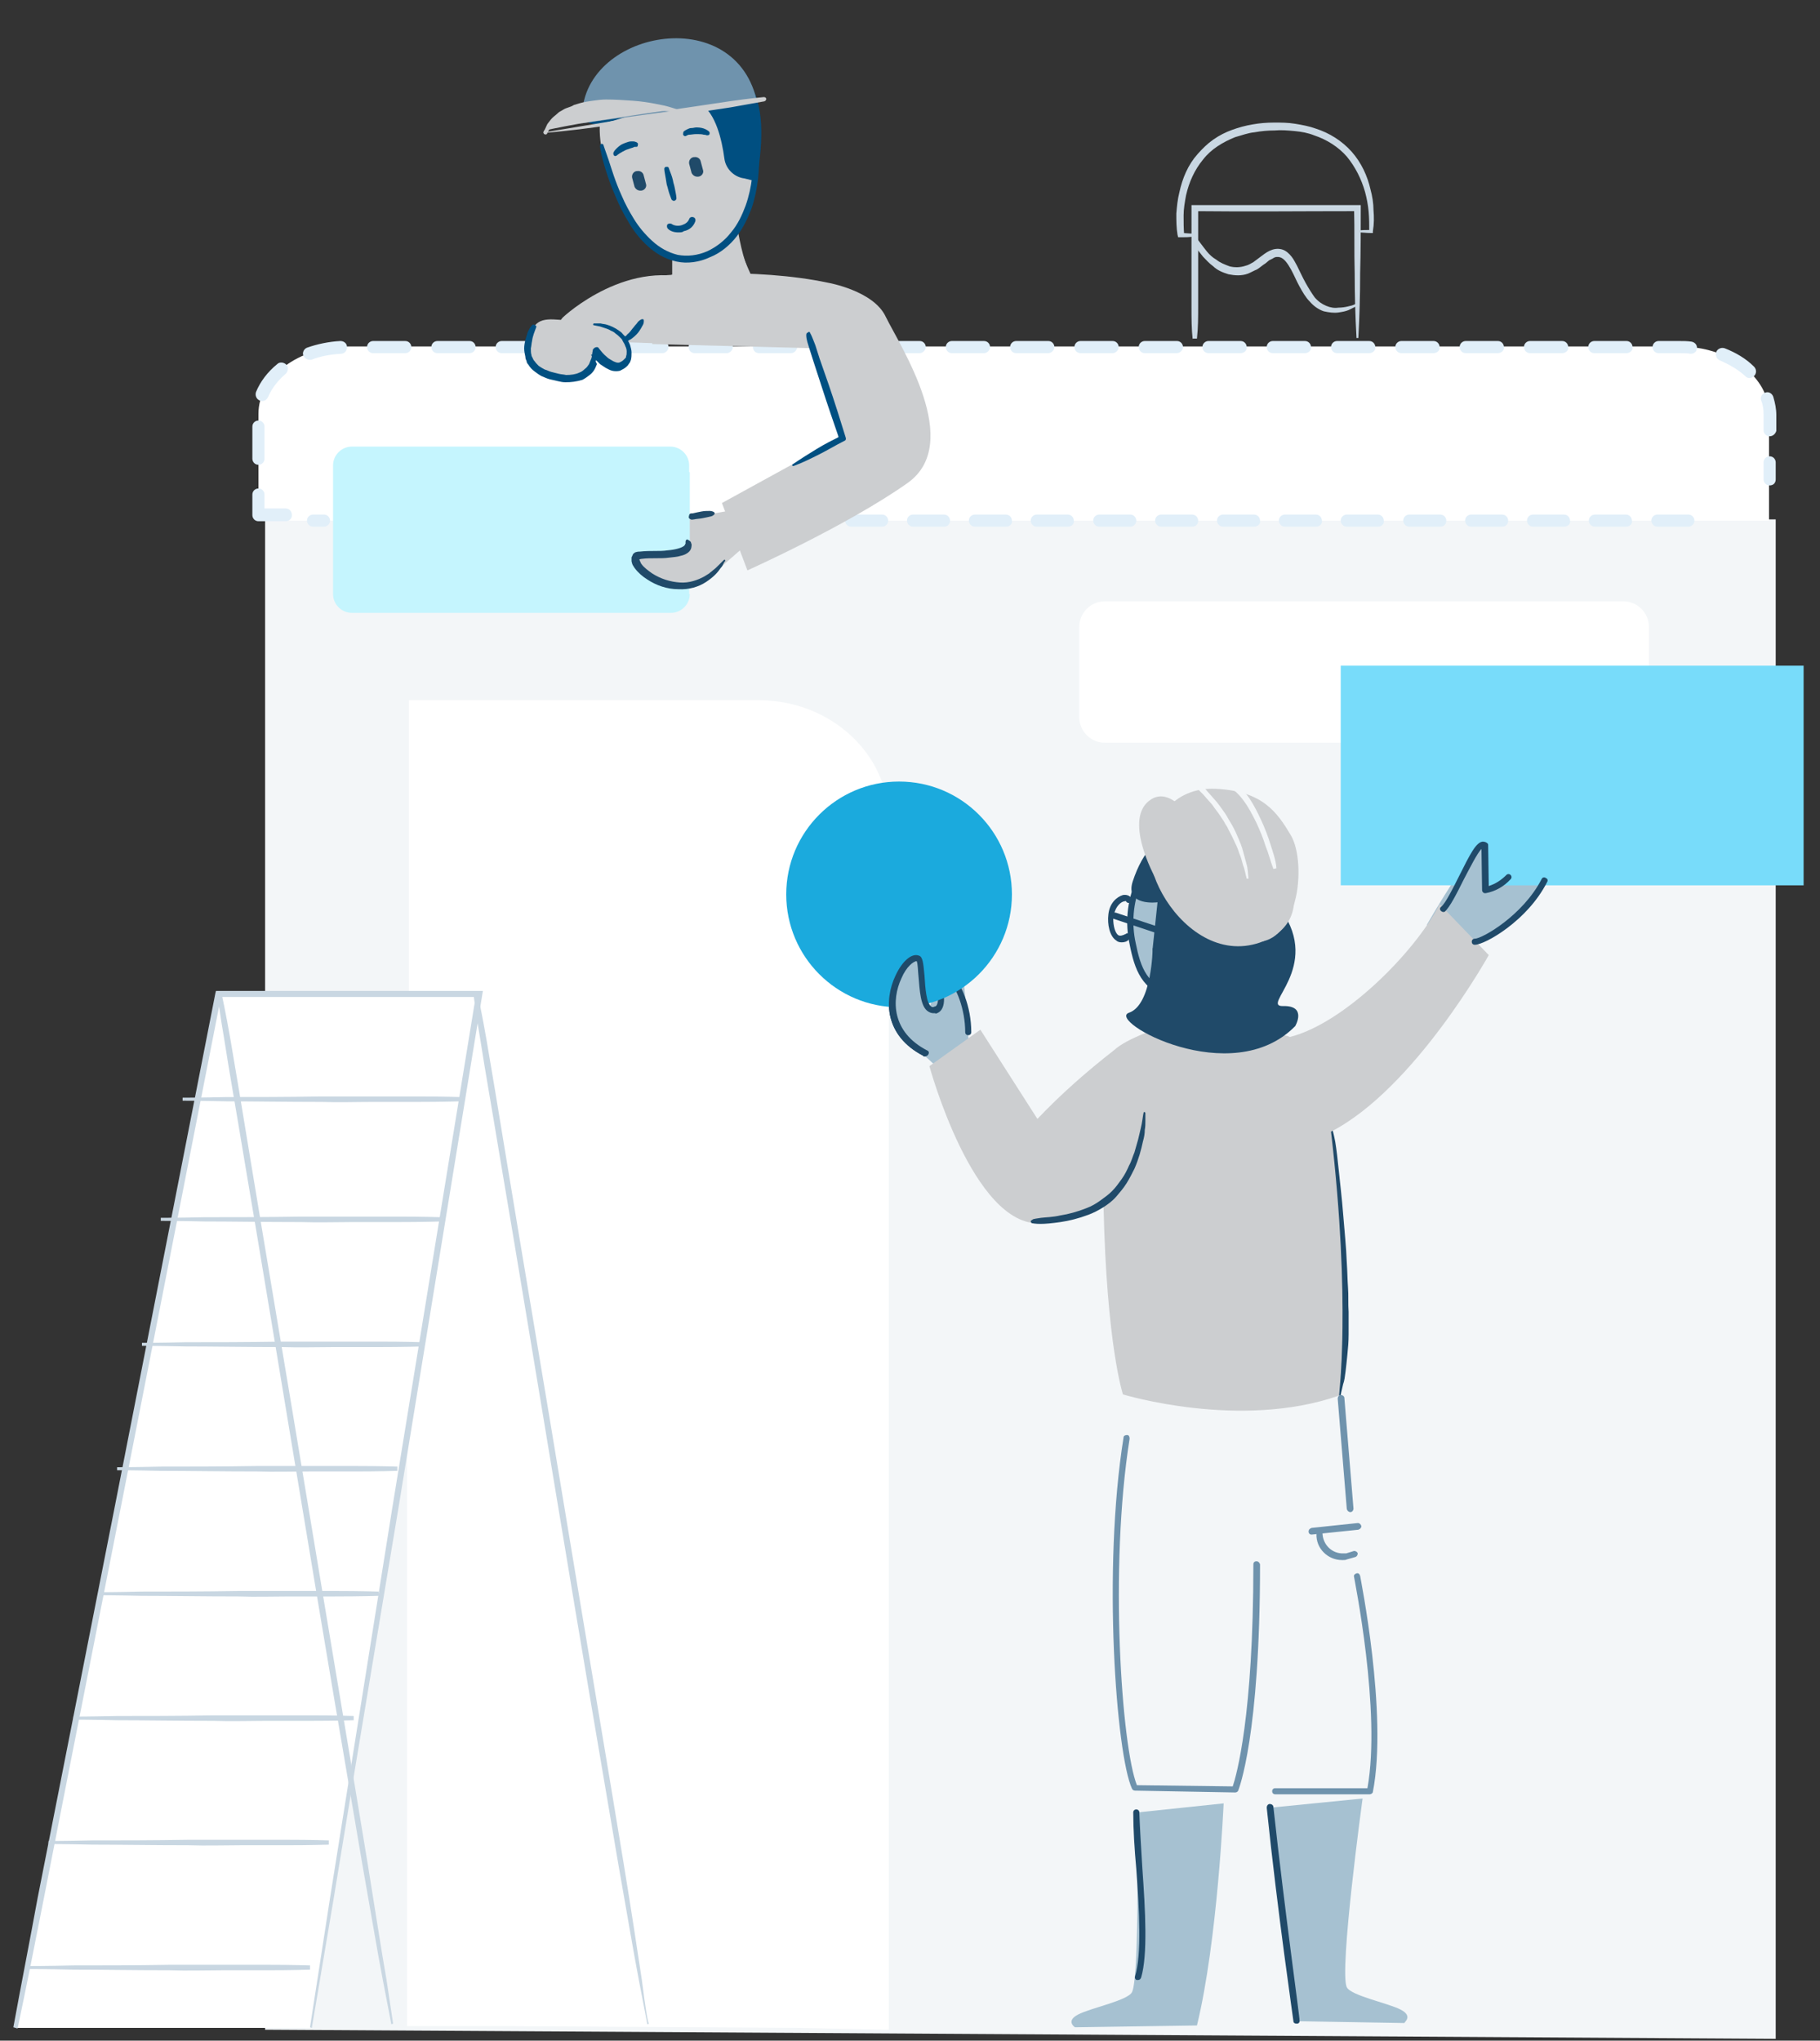 <svg id="Layer_1" xmlns="http://www.w3.org/2000/svg" viewBox="0 0 300 336.3"><rect x="0" y="0" width="300" height="336.3" fill="#333333" stroke="none"/><style>.st0{fill:#f3f6f8}.st1{fill:#fff}.st2{fill:#e1eff9}.st3{fill:#CCCED0}.st4{fill:#c5f5fe}.st5{fill:#CCCED0}.st6{fill:#204A69}.st7{fill:#c9d7e2}.st8{fill:none}.st9{fill:#a6c1d1}.st12{fill:#204A69}.st13{fill:#004f81}.st14{fill:#6F93AD}</style><path class="st0" d="M43.7 334.5V85.6h249V336l-249-1.5z"/><path class="st1" d="M42.6 85.8V68.2c0-6.1 6.6-11.1 14.8-11.1h219.4c8.2 0 14.8 5 14.8 11.1v17.6h-249z"/><path class="st2" d="M291.7 80c-.6 0-1-.5-1-1v-2.8c0-.6.5-1 1-1 .6 0 1 .5 1 1V79c0 .6-.4 1-1 1zM42.6 76.6c-.6 0-1-.5-1-1v-5.3c0-.6.5-1 1-1 .6 0 1 .5 1 1v5.3c0 .5-.4 1-1 1zm249.1-4.7c-.6 0-1-.5-1-1v-2.6c0-.8-.1-1.6-.4-2.3-.2-.5.1-1.1.7-1.3.5-.2 1.1.1 1.3.7.3 1 .5 2 .5 3V71c-.1.4-.5.9-1.1.9zM43.2 66.1c-.1 0-.3 0-.4-.1-.5-.2-.8-.8-.6-1.4.7-1.7 1.9-3.3 3.5-4.6.4-.4 1.1-.3 1.5.1.4.4.3 1.1-.1 1.5-1.3 1.1-2.3 2.4-2.9 3.8-.2.4-.5.7-1 .7zm245.2-3.8c-.3 0-.5-.1-.7-.3-1.2-1.1-2.6-1.9-4.2-2.6-.5-.2-.8-.8-.6-1.4.2-.5.8-.8 1.4-.6 1.8.7 3.5 1.7 4.8 3 .4.4.5 1 .1 1.5-.3.3-.6.4-.8.4zM51 59.3c-.4 0-.8-.3-1-.7-.2-.5.1-1.1.6-1.3 1.7-.6 3.6-1 5.5-1.1.6 0 1.1.4 1.1 1s-.4 1.1-1 1.1c-1.7.1-3.4.4-4.9 1H51zm227.7-1c-.7-.1-1.3-.1-1.9-.1h-3.4c-.6 0-1-.5-1-1 0-.6.5-1 1-1h3.4c.7 0 1.3 0 2 .1.6.1 1 .6.9 1.1 0 .5-.4.9-1 .9zm-10.6-.1h-5.3c-.6 0-1-.5-1-1 0-.6.5-1 1-1h5.3c.6 0 1 .5 1 1 .1.5-.4 1-1 1zm-10.6 0h-5.3c-.6 0-1-.5-1-1 0-.6.5-1 1-1h5.3c.6 0 1 .5 1 1 .1.5-.4 1-1 1zm-10.6 0h-5.3c-.6 0-1-.5-1-1 0-.6.5-1 1-1h5.3c.6 0 1 .5 1 1 .1.5-.4 1-1 1zm-10.6 0H231c-.6 0-1-.5-1-1 0-.6.5-1 1-1h5.3c.6 0 1 .5 1 1 .1.5-.4 1-1 1zm-10.6 0h-5.3c-.6 0-1-.5-1-1 0-.6.5-1 1-1h5.3c.6 0 1 .5 1 1 .1.5-.4 1-1 1zm-10.6 0h-5.3c-.6 0-1-.5-1-1 0-.6.5-1 1-1h5.3c.6 0 1 .5 1 1 .1.5-.4 1-1 1zm-10.6 0h-5.3c-.6 0-1-.5-1-1 0-.6.5-1 1-1h5.3c.6 0 1 .5 1 1 .1.5-.4 1-1 1zm-10.5 0h-5.3c-.6 0-1-.5-1-1 0-.6.5-1 1-1h5.3c.6 0 1 .5 1 1s-.5 1-1 1zm-10.6 0h-5.3c-.6 0-1-.5-1-1 0-.6.5-1 1-1h5.3c.6 0 1 .5 1 1s-.5 1-1 1zm-10.6 0h-5.3c-.6 0-1-.5-1-1 0-.6.5-1 1-1h5.3c.6 0 1 .5 1 1s-.5 1-1 1zm-10.6 0h-5.3c-.6 0-1-.5-1-1 0-.6.5-1 1-1h5.3c.6 0 1 .5 1 1s-.5 1-1 1zm-10.6 0h-5.3c-.6 0-1-.5-1-1 0-.6.5-1 1-1h5.3c.6 0 1 .5 1 1s-.5 1-1 1zm-10.6 0h-5.3c-.6 0-1-.5-1-1 0-.6.5-1 1-1h5.3c.6 0 1 .5 1 1s-.5 1-1 1zm-10.6 0h-5.3c-.6 0-1-.5-1-1 0-.6.5-1 1-1h5.3c.6 0 1 .5 1 1s-.5 1-1 1zm-10.6 0h-5.3c-.6 0-1-.5-1-1 0-.6.5-1 1-1h5.3c.6 0 1 .5 1 1s-.5 1-1 1zm-10.6 0h-5.3c-.6 0-1-.5-1-1 0-.6.5-1 1-1h5.3c.6 0 1 .5 1 1s-.5 1-1 1zm-10.6 0h-5.3c-.6 0-1-.5-1-1 0-.6.5-1 1-1h5.3c.6 0 1 .5 1 1s-.5 1-1 1zm-10.6 0h-5.3c-.6 0-1-.5-1-1 0-.6.5-1 1-1H88c.6 0 1 .5 1 1s-.5 1-1 1zm-10.6 0h-5.3c-.6 0-1-.5-1-1 0-.6.5-1 1-1h5.3c.6 0 1 .5 1 1s-.4 1-1 1zm-10.6 0h-5.3c-.6 0-1-.5-1-1 0-.6.5-1 1-1h5.3c.6 0 1 .5 1 1s-.4 1-1 1zM278.3 86.8h-5.1c-.6 0-1-.5-1-1 0-.6.5-1 1-1h5.1c.6 0 1 .5 1 1 0 .6-.5 1-1 1zm-10.3 0h-5.1c-.6 0-1-.5-1-1 0-.6.5-1 1-1h5.1c.6 0 1 .5 1 1 .1.6-.4 1-1 1zm-10.2 0h-5.1c-.6 0-1-.5-1-1 0-.6.5-1 1-1h5.1c.6 0 1 .5 1 1 .1.6-.4 1-1 1zm-10.2 0h-5.1c-.6 0-1-.5-1-1 0-.6.5-1 1-1h5.1c.6 0 1 .5 1 1 0 .6-.4 1-1 1zm-10.2 0h-5.1c-.6 0-1-.5-1-1 0-.6.5-1 1-1h5.1c.6 0 1 .5 1 1 0 .6-.4 1-1 1zm-10.2 0H222c-.6 0-1-.5-1-1 0-.6.5-1 1-1h5.1c.6 0 1 .5 1 1 .1.6-.4 1-.9 1zm-10.3 0h-5.1c-.6 0-1-.5-1-1 0-.6.5-1 1-1h5.1c.6 0 1 .5 1 1 .1.6-.4 1-1 1zm-10.2 0h-5.1c-.6 0-1-.5-1-1 0-.6.5-1 1-1h5.1c.6 0 1 .5 1 1 .1.6-.4 1-1 1zm-10.2 0h-5.1c-.6 0-1-.5-1-1 0-.6.5-1 1-1h5.1c.6 0 1 .5 1 1 0 .6-.4 1-1 1zm-10.2 0h-5.1c-.6 0-1-.5-1-1 0-.6.5-1 1-1h5.1c.6 0 1 .5 1 1 0 .6-.5 1-1 1zm-10.3 0h-5.1c-.6 0-1-.5-1-1 0-.6.5-1 1-1h5.1c.6 0 1 .5 1 1 .1.6-.4 1-1 1zm-10.2 0h-5.1c-.6 0-1-.5-1-1 0-.6.5-1 1-1h5.1c.6 0 1 .5 1 1 .1.6-.4 1-1 1zm-10.2 0h-5.1c-.6 0-1-.5-1-1 0-.6.5-1 1-1h5.1c.6 0 1 .5 1 1 0 .6-.4 1-1 1zm-10.2 0h-5.1c-.6 0-1-.5-1-1 0-.6.5-1 1-1h5.1c.6 0 1 .5 1 1 0 .6-.5 1-1 1zm-10.3 0H130c-.6 0-1-.5-1-1 0-.6.5-1 1-1h5.1c.6 0 1 .5 1 1 .1.6-.4 1-1 1zm-10.2 0h-5.1c-.6 0-1-.5-1-1 0-.6.5-1 1-1h5.1c.6 0 1 .5 1 1 .1.6-.4 1-1 1zm-10.2 0h-5.1c-.6 0-1-.5-1-1 0-.6.5-1 1-1h5.1c.6 0 1 .5 1 1 0 .6-.4 1-1 1zm-10.2 0h-5.1c-.6 0-1-.5-1-1 0-.6.5-1 1-1h5.1c.6 0 1 .5 1 1 0 .6-.4 1-1 1zm-10.2 0h-5.1c-.6 0-1-.5-1-1 0-.6.5-1 1-1h5.1c.6 0 1 .5 1 1 0 .6-.5 1-1 1zm-10.3 0h-5.1c-.6 0-1-.5-1-1 0-.6.5-1 1-1H84c.6 0 1 .5 1 1 .1.6-.4 1-1 1zm-10.2 0h-5.1c-.6 0-1-.5-1-1 0-.6.5-1 1-1h5.1c.6 0 1 .5 1 1 .1.6-.4 1-1 1zm-10.2 0h-5.1c-.6 0-1-.5-1-1 0-.6.5-1 1-1h5.1c.6 0 1 .5 1 1 0 .6-.4 1-1 1zm-10.2 0h-1.8c-.6 0-1-.5-1-1 0-.6.5-1 1-1h1.8c.6 0 1 .5 1 1 0 .6-.5 1-1 1z"/><path class="st1" d="M271.8 118.2c0 2.3-1.9 4.2-4.2 4.2h-85.5c-2.3 0-4.2-1.9-4.2-4.2v-14.9c0-2.3 1.9-4.2 4.2-4.2h85.5c2.3 0 4.2 1.9 4.2 4.2v14.9z"/><path class="st3" d="M92.9 52.2s10.9-10.2 22.5-5.7l2 10.4-26-.9c-.1 0 .5-3 1.5-3.8z"/><path class="st4" d="M113.7 97.9c0 1.7-1.4 3.1-3.1 3.1H58c-1.7 0-3.1-1.4-3.1-3.1V76.7c0-1.7 1.4-3.1 3.1-3.1h52.5c1.7 0 3.1 1.4 3.1 3.1v21.2z"/><path class="st5" d="M123 89.8l-4.8 4.2-5.9-4.8-4.4-.5.2-.8.5-1.2 5.2-1.4 9.6-1.7.9 6.1-1.3.1z"/><path class="st5" d="M113 90.1c.6 3-7.6 1-8.1 1.9-1.2 2.1 8.7 9.2 14.5.6M121 33.5s1.1 11.7 4.2 13.9l-14.4 2.4v-8.3l10.2-8z"/><path class="st1" d="M125.1 115.4H67.4v69.3h-.3v149.2h15.3l49.1.3 15 .3V135.3c.1-11-9.6-19.9-21.4-19.9z"/><path class="st6" d="M219.7 186.4s.2.7.4 1.8c.2 1.2.4 2.9.6 4.9.2 2 .5 4.4.7 7 .2 2.6.5 5.3.6 8 .1 1.4.1 2.7.2 4.1.1 1.3 0 2.7.1 4v3.7c0 1.2-.1 2.3-.2 3.3s-.2 2-.3 2.8c-.1.8-.2 1.6-.4 2.1-.3 1.2-.4 1.8-.4 1.8 0 .1-.1.1-.2.1s-.1-.1-.1-.2c0 0 0-.7.1-1.9.1-.6.1-1.3.2-2.1 0-.8.1-1.8.1-2.8 0-1 .1-2.1.1-3.3V216c0-1.3 0-2.6-.1-3.9-.1-1.3-.1-2.7-.2-4.1-.2-2.7-.3-5.4-.5-8-.2-2.5-.4-4.9-.7-7-.2-2-.4-3.7-.5-4.9-.1-1.2-.1-1.9-.1-1.9 0-.2.2-.3.4-.3.1.3.2.4.2.5z"/><path class="st2" d="M47.1 85.9h-4.5c-.6 0-1-.5-1-1v-3.4c0-.6.5-1 1-1 .6 0 1 .5 1 1v2.3h3.5c.6 0 1 .5 1 1 .1.6-.4 1.1-1 1.1z"/><path class="st1" d="M2.6 334.2L36 163.7h43L51.2 334.2"/><path class="st7" d="M2.2 334.1c1.3-7.1 2.7-14.2 4-21.3l4.2-21.3 8.4-42.6 16.7-85.2.1-.4h44l-.1.6L65.6 249l-7.1 42.6-3.5 21.3-3.6 21.3-.3-.1 3.3-21.3 3.4-21.3 6.8-42.6 13.9-85.2.5.6H36l.5-.4L19.8 249l-8.4 42.6L7.2 313c-1.4 7.1-2.8 14.2-4.3 21.3l-.7-.2z"/><path class="st7" d="M30.1 180.9s2.9 0 7.2-.1c4.3 0 10 0 15.7-.1h15.7c4.3 0 7.2.1 7.2.1v.7s-2.9.1-7.2.1h-7.3c-2.7 0-5.5.1-8.4 0-5.7 0-11.4-.1-15.7-.1-4.3-.1-7.2-.1-7.2-.1v-.5zM26.5 200.7s2.9 0 7.2-.1c4.3 0 10.1 0 15.9-.1h15.9c4.3 0 7.2.1 7.2.1v.7s-2.9.1-7.2.1h-7.4c-2.7 0-5.6.1-8.5 0-5.8 0-11.5-.1-15.9-.1-4.3-.1-7.2-.1-7.2-.1v-.5zM23.4 221.3s2.9 0 7.2-.1c4.3 0 10.1 0 15.9-.1h15.9c4.3 0 7.2.1 7.2.1v.7s-2.9.1-7.2.1H55c-2.7 0-5.6.1-8.5 0-5.8 0-11.5-.1-15.9-.1-4.3-.1-7.2-.1-7.2-.1v-.5zM19.3 241.8s2.9 0 7.2-.1c4.3 0 10.1 0 15.9-.1h15.9c4.3 0 7.2.1 7.2.1v.7s-2.9.1-7.2.1h-7.4c-2.7 0-5.6.1-8.5 0-5.8 0-11.5-.1-15.9-.1-4.3-.1-7.2-.1-7.2-.1v-.5zM16.2 262.4s2.9 0 7.2-.1c4.3 0 10.1 0 15.9-.1h15.9c4.3 0 7.2.1 7.2.1v.7s-2.9.1-7.2.1h-7.4c-2.7 0-5.6.1-8.5 0-5.8 0-11.5-.1-15.9-.1-4.3-.1-7.2-.1-7.2-.1v-.5zM12.1 282.9s2.9 0 7.2-.1c4.3 0 10.1 0 15.9-.1h15.9c4.3 0 7.2.1 7.2.1v.7s-2.9.1-7.2.1h-7.4c-2.7 0-5.6.1-8.5 0-5.8 0-11.5-.1-15.9-.1-4.3-.1-7.2-.1-7.2-.1v-.5zM8 303.4s2.9 0 7.2-.1c4.3 0 10.1 0 15.9-.1H47c4.3 0 7.2.1 7.2.1v.7s-2.9.1-7.2.1h-7.4c-2.7 0-5.6.1-8.5 0-5.8 0-11.5-.1-15.9-.1-4.3-.1-7.2-.1-7.2-.1v-.5zM4.9 324s2.9 0 7.2-.1c4.3 0 10.1 0 15.9-.1h15.9c4.3 0 7.2.1 7.2.1v.7s-2.9.1-7.2.1h-7.4c-2.7 0-5.6.1-8.5 0-5.8 0-11.5-.1-15.9-.1-4.3-.1-7.2-.1-7.2-.1v-.5z"/><path class="st9" d="M235.2 152.4s7.7-13.5 9.6-13.1l.1 7.3c2.5-.8 4.5-2.7 5.5-5.1 2.4-4.4 9.1 1.3 0 9.8-9.4 5-12.4 7.7-12.4 7.7m-33.9 1.8v11.1l-10.5-.6V164s-8.8-2.5-7.3-13l1.2-6M155.8 177.1l-5.1-4.7 4.3-11 3.8-.7.9 11.2-3.9 5.2z"/><path class="st6" d="M152.4 174.1c-.1 0-.2 0-.2-.1-6.4-3.3-6.5-9.2-4.6-13.2 1.1-2.4 2.7-3.8 3.9-3.3.6.2.7 1.2.9 3.4.1 1.8.3 4.5 1.1 5 .1.1.3.1.6 0 .6-.2.6-1.4.4-2.8-.1-1.3-.3-2.8.9-3 .5-.1 1 .1 1.5.6 1.5 1.3 3.2 5.1 3.2 9.4 0 .3-.2.5-.5.5s-.5-.2-.5-.5c0-3.8-1.5-7.5-2.8-8.6-.3-.2-.5-.3-.7-.3-.2 0-.1 1.3-.1 1.9.2 1.5.3 3.4-1.1 3.9-.7.2-1.2 0-1.5-.2-1.3-.8-1.4-3.5-1.6-5.8-.1-.9-.1-2.1-.3-2.5-.5-.1-1.7.9-2.5 2.8-1.7 3.6-1.6 8.9 4.2 11.9.3.1.4.4.2.7-.1.1-.3.2-.5.2zm-1.3-15.6z"/><circle cx="148.2" cy="147.4" r="18.6" fill="#1baadd"/><path d="M221 109.7h76.3v36.2H221v-36.2z" fill="#78dcfa"/><path class="st6" d="M194.1 169.1c-.3 0-.5-.2-.5-.5l-.5-4.2c-4.9-1-6.1-4.7-6.9-8.8-1.5-6.8 1.3-14.9 8.3-16.6 5.4-1.3 10.2.7 11.7 4.8 1.5 4.2 2.9 8.1 2.9 9.5 0 .3-.2.5-.5.5s-.5-.2-.5-.5c0-1.4-1.8-6.2-2.9-9.2-1.3-3.6-5.6-5.3-10.5-4.1-6.4 1.5-8.9 9-7.5 15.4.8 4 1.9 7.3 6.5 8 .2 0 .4.2.4.5l.5 4.6c.1.3-.2.6-.5.6z"/><path class="st9" d="M154.3 166.5c-3.2 1-2-8.1-3-8.4-2.4-1-8.8 10.4 1.1 15.5"/><path class="st6" d="M152.4 174.1c-.1 0-.2 0-.2-.1-6.4-3.3-6.5-9.2-4.6-13.2 1.1-2.4 2.7-3.8 3.9-3.3.6.2.7 1.2.9 3.4.1 1.8.3 4.5 1.1 5 .1.1.3.1.6 0s.6.1.7.3c.1.3-.1.6-.3.7-.7.2-1.2 0-1.5-.2-1.3-.8-1.4-3.5-1.6-5.8-.1-.9-.1-2.1-.3-2.5-.5 0-1.7.9-2.5 2.8-1.7 3.6-1.6 8.9 4.2 11.9.3.1.4.4.2.7-.2.2-.4.3-.6.3zm-1.3-15.5z"/><path class="st3" d="M181.9 198.6c.5 23.1 3.2 31.2 3.2 31.2s19.3 5.9 35.6.2c0 0 2-15.2-1.3-43.5 13.8-7.1 26-29.1 26-29.1l-8.1-8.4c-4 7.9-15.8 19.7-24.7 21.9-.2-.1-.4-.2-.6-.2-2.9-1-19.2-2.2-23.1-.5-2.5 1-4.2 1.9-5.3 2.9-4.5 3.5-8.7 7.2-12.6 11.3l-9.4-14.7-8.4 6s7.2 26.5 18.3 25.9c3.6-.4 7.1-1.4 10.4-3"/><path class="st9" d="M237.9 149.8c2-1.7 5.5-12.1 6.9-10.5l.1 7.3c1.5-.3 2.8-1 3.8-2.1"/><path class="st6" d="M237.9 150.3c-.1 0-.3-.1-.4-.2-.2-.2-.2-.5.1-.7.7-.6 1.9-3 2.9-5 1.8-3.6 2.8-5.6 3.9-5.7.3 0 .6.1.8.3.1.1.1.2.1.3l.1 6.7c1.1-.3 2.1-1 2.9-1.8.2-.2.5-.2.7 0 .2.2.2.5 0 .7-1.1 1.2-2.5 2-4.1 2.3-.2 0-.3 0-.4-.1-.1-.1-.2-.2-.2-.4l-.1-6.8c-.7.7-2 3.3-2.9 5-1.2 2.4-2.3 4.6-3.2 5.4.1-.1 0 0-.2 0zM243.1 155.7c-.3 0-.5-.2-.5-.5s.2-.5.5-.5c1.2 0 7.9-3.8 11-9.8.1-.3.5-.4.7-.2.3.1.4.4.2.7-3.2 6.3-10.2 10.3-11.9 10.3z"/><path class="st12" d="M186.7 145.3c-1.3 4.1 4.1 3.4 4.1 3.4l-.8 7.6c0 1.8 1 3.4 2.6 4.3 2.3 1.3 5.7 3.4 10.1 2.4 8.8-2 8.6-22 2.2-24.4-7.3-2.7-14.7-4-18.2 6.7z"/><path class="st6" d="M184.9 155.3c-.4 0-.7-.1-.9-.3-1.1-.7-1.5-2.7-1.3-4.3.2-1.9 1.4-2.9 2.4-3.2.6-.1 1.1.1 1.4.5.1.2.1.6-.2.7-.2.2-.6.1-.7-.2 0 0-.2 0-.5.1-.5.2-1.1.8-1.4 1.8h.2l8.1 2.7c.3.1.4.4.3.7-.1.3-.4.4-.7.3l-8.1-2.7c0 1.2.3 2.3.8 2.7.3.2.7.1 1.3-.2.2-.2.6-.1.7.2.2.2.1.6-.2.7-.3.4-.8.5-1.2.5z"/><path class="st3" d="M190.4 144.6s-5.5-9.9-.6-12.9c4.1-2.5 8.3 6.1 8.3 6.1l-7.7 6.8z"/><path class="st7" d="M105.8 326.3c-.7-4.6-1.7-11.3-3-19.2-2.6-15.9-6.2-37.1-9.7-58.3-3.5-21.2-7.1-42.4-9.7-58.2-1.3-7.9-2.4-14.6-3.2-19.2-.8-4.6-1.4-7.3-1.4-7.3l-.7.1s.3 2.7 1.1 7.3c.7 4.6 1.9 11.3 3.2 19.2 2.7 15.9 6.2 37.1 9.7 58.2 3.5 21.2 7.1 42.4 9.8 58.2 1.4 7.9 2.5 14.5 3.4 19.2.9 4.6 1.4 7.3 1.4 7.3l.3-.1c-.2.1-.6-2.5-1.2-7.2zM60.6 307.1c-2.6-15.9-6.2-37.1-9.7-58.3-3.5-21.2-7.1-42.4-9.7-58.2-1.3-7.9-2.4-14.6-3.2-19.2-.8-4.6-1.4-7.3-1.4-7.3l-.7.1s.3 2.7 1.1 7.3c.7 4.6 1.9 11.3 3.2 19.2 2.7 15.9 6.2 37.1 9.7 58.2 3.5 21.2 7.1 42.4 9.8 58.2 1.4 7.9 2.5 14.5 3.4 19.2.9 4.6 1.4 7.3 1.4 7.3l.3-.1s-.4-2.7-1.1-7.3c-.8-4.5-1.8-11.1-3.1-19.1z"/><path class="st12" d="M190 156.3s-.1 9.3-3.9 10.6c-3.8 1.3 16.9 12.9 27.4 2.2 0 0 2-3.4-2-3.3-3.8.1 6.4-6.3-.3-15.8l-21.2 6.3z"/><path class="st3" d="M192.3 134.8c-8.3 3.6 2.7 25.7 16 20.3s-2.6-26.2-16-20.3z"/><path class="st3" d="M190.5 136.2s2.3-6.6 10-6.2c7.6.4 10 3.8 12.3 7.7 1.3 2.2 1.7 7 .6 11-1 3.7-3.1 6.6-6.3 6.5-6.6-.4-16.6-19-16.6-19z"/><path class="st0" d="M209.9 143.2c-.5-1.3-.8-2.6-1.3-3.8-.4-1.3-.9-2.5-1.5-3.8-.6-1.2-1.2-2.4-2-3.5s-1.7-2.1-2.8-2.4h.1l-5.4-.1.3-.8c.4.3.6.5.9.8.3.3.6.5.8.8.5.6 1 1.1 1.5 1.7.5.6.9 1.2 1.4 1.9.2.3.4.6.6 1 .2.3.4.7.6 1 .4.7.7 1.4 1 2.1.3.7.6 1.4.8 2.2.2.7.4 1.5.6 2.2.2.7.2 1.5.3 2.3h-.3c-.2-.7-.3-1.5-.6-2.2l-.3-1.1c-.1-.4-.3-.7-.4-1.1-.2-.7-.6-1.4-.9-2.1-.3-.7-.7-1.3-1-2-.2-.3-.4-.6-.6-1l-.6-.9c-.4-.6-.9-1.2-1.3-1.8-.5-.6-1-1.1-1.5-1.7l-.8-.8c-.3-.2-.6-.5-.8-.7l-1.1-.8h1.4l5.4.1h.2c1.5.5 2.5 1.7 3.3 2.8.8 1.2 1.4 2.4 2 3.7.6 1.3 1.1 2.6 1.5 3.9.4 1.3.9 2.6 1 4l-.5.1z"/><path class="st5" d="M124.2 26.4c.2 12.1-6.9 15.6-9.6 16.2-5 1.1-12.3-5.5-14.7-15.3 0 0-6.8-18 14.2-17.2 8.2.4 10.1 16.3 10.1 16.3z"/><path class="st13" d="M99.5 24s.3.9.8 2.3c.5 1.5 1.1 3.6 2.2 6 .5 1.2 1.2 2.5 2 3.8.8 1.3 1.8 2.5 3 3.6s2.6 1.9 4.2 2.3c1.6.3 3.3.1 4.9-.6 1.5-.7 2.9-1.8 3.9-3.1 1.1-1.3 1.8-2.8 2.4-4.4 1.1-3.1 1.3-6.2 1.3-8.8 0-2.6-.3-4.9-.5-6.4-.1-.8-.2-1.4-.3-1.8-.1-.4-.1-.6-.1-.6 0-.1.1-.2.1-.2.1 0 .2 0 .2.1 0 0 .3.9.7 2.4.2.8.4 1.7.5 2.8.2 1.1.3 2.3.3 3.7.1 2.7-.1 5.9-1.2 9.2-.6 1.6-1.4 3.3-2.5 4.7-1.1 1.4-2.6 2.7-4.4 3.4-1.7.8-3.7 1.1-5.5.7-1.9-.4-3.5-1.4-4.8-2.6-1.3-1.2-2.3-2.5-3.1-3.9-.8-1.3-1.5-2.7-2-3.9-1.1-2.5-1.8-4.7-2.2-6.2-.4-1.5-.5-2.4-.5-2.4 0-.2.1-.4.3-.4.1 0 .3.1.3.3z"/><path class="st13" d="M106.5 10.5c-7.7 1.8-12.1 6.9-9.7 9.5 2.1 2.3 14.8-5.4 18.7-2.9 2.5 1.6 3.5 6 3.9 9 .2 1.7 1.6 3.1 3.3 3.3l2 .5c1.9-11.3 1.9-24.2-18.2-19.4zM110.2 27.6s.1.3.3.8c.2.5.4 1.1.5 1.7.2.6.3 1.3.4 1.8.1.5.1.8.1.8 0 .2-.2.4-.4.4s-.3-.1-.4-.2c0 0-.1-.3-.3-.8-.2-.5-.3-1.1-.5-1.7-.1-.6-.2-1.3-.3-1.8-.1-.5-.1-.8-.1-.8 0-.1.1-.3.3-.3.3 0 .3 0 .4.1z"/><path class="st12" d="M105.8 31.4c-.6.1-1-.2-1.2-.6l-.4-1.5c-.1-.5.2-1 .7-1.1h.1c.5-.1 1 .2 1.1.7l.4 1.5c.1.4-.2.9-.7 1zM115.2 29.1c-.6.1-1-.2-1.2-.6l-.4-1.5c-.1-.5.2-1 .7-1.1h.1c.5-.1 1 .2 1.1.7l.4 1.5c.1.4-.2.9-.7 1z"/><path class="st13" d="M111.8 38.3c-.7 0-1.3-.2-1.7-.6-.2-.2-.2-.5-.1-.7.2-.2.5-.2.7-.1.4.3 1.1.4 1.7.2.6-.2 1-.5 1.2-1 .1-.3.4-.4.7-.3.3.1.4.4.3.7-.3.8-.9 1.4-1.9 1.6-.2.2-.5.2-.9.2zM112.7 21.7s0-.1.1-.1c.1-.1.3-.2.5-.3.2-.1.4-.2.7-.2.3 0 .5-.1.8-.1.6 0 1.1.1 1.5.3.4.2.6.4.6.4.1.1.1.4 0 .5-.1.1-.3.1-.4.1 0 0-.2-.1-.5-.1-.3-.1-.8-.1-1.2-.1-.5 0-.9.1-1.2.1-.2 0-.3.1-.3.1-.1 0-.2.1-.2.1-.2.1-.4 0-.5-.2 0-.2 0-.4.1-.5zM104.9 24.2h-.2c-.1 0-.2 0-.3.1-.3.1-.7.2-1.2.4-.4.2-.8.4-1.1.6-.3.2-.4.3-.4.3-.1.1-.4.2-.5 0-.1-.1-.1-.2-.1-.4 0 0 .1-.3.4-.6.3-.3.7-.7 1.2-.9.2-.1.5-.2.8-.3.3-.1.5-.1.7-.1.2 0 .4 0 .6.1.1 0 .2.1.2.1.2.1.2.3.1.5.1.1-.1.2-.2.2z"/><path class="st14" d="M96 20.3c-1.3-14.8 24.7-20.5 28.7-3.9"/><path class="st3" d="M89.8 21.5s2.2-.5 5.6-1.1c1.7-.3 3.7-.6 5.8-.9 2.1-.3 4.4-.7 6.6-1 4.5-.6 9-1.3 12.4-1.8 3.4-.5 5.7-.7 5.7-.7.2 0 .4.1.4.3 0 .2-.1.3-.3.4 0 0-2.2.4-5.6 1-3.4.5-7.9 1.2-12.4 1.9-2.3.3-4.5.6-6.6.9-2.1.3-4.1.6-5.8.8-3.4.4-5.7.6-5.7.6-.1 0-.2-.1-.2-.2-.1-.1 0-.2.1-.2zM111.5 18.2c-7.1-1.1-18.9-2.9-21.7 3.6"/><path class="st3" d="M111.5 18.4s-1.5 0-3.7-.3c-1.1-.1-2.4-.2-3.7-.3-1.4-.1-2.8-.2-4.2-.1-.7 0-1.4.1-2.1.1-.7.1-1.4.2-2 .3-.3.1-.6.2-.9.2l-.9.3c-.3.1-.5.2-.8.4-.2.1-.5.2-.7.4-.4.3-.8.5-1.1.9-.3.3-.6.5-.7.8-.3.5-.5.8-.5.8v.1c-.1.2-.3.2-.5.1-.1-.1-.2-.3-.1-.4 0 0 .2-.3.5-1 .1-.3.4-.6.7-1 .3-.4.8-.7 1.2-1.1.2-.2.5-.3.8-.5.3-.2.6-.3.9-.4.3-.1.6-.2.9-.4.3-.1.7-.2 1-.3.7-.2 1.4-.3 2.1-.4.7-.1 1.5-.2 2.2-.2 1.5 0 3 .1 4.4.2 1.4.1 2.7.3 3.7.5l1.5.3c.4.1.8.2 1.1.3.6.2 1 .3 1 .3.1 0 .2.2.2.3-.1 0-.2.1-.3.1z"/><g><path class="st5" d="M88.2 53.6s-3.6 6.3 1.6 7.8c5.1 1.5 6.5 1.1 7.4-.5 1.5-2.6.1-4.1 2.2-1.8s4.5 1.8 4.1-1.3c-.4-3.1-2.6-4.3-7-4.7-4.5-.3-6.9-1.1-8.3.5z"/></g><g><path class="st13" d="M88.4 53.9c-.3.8-.6 1.5-.7 2.3-.1.4-.1.8-.2 1.2 0 .4 0 .8.1 1.1 0 .2.1.3.2.5s.1.3.3.5c.2.3.5.6.7.8.3.2.6.4 1 .6.4.1.7.3 1.1.4l1.2.3c.4.1.8.1 1.2.2.8 0 1.6-.1 2.2-.4.3-.1.6-.3.9-.6.3-.2.5-.5.7-.8l.2-.5.2-.5c.1-.4.1-.8.2-1.2v-.1c.1-.3.4-.5.7-.5.1 0 .3.1.3.2.4.5.8 1 1.3 1.4.2.2.5.4.7.5.3.2.5.3.8.4.3.1.5.1.7 0 .2-.1.4-.2.6-.4l.2-.2.1-.1c.1-.1.1-.2.1-.3.1-.2.1-.5.1-.8 0-.3-.1-.6-.2-.8-.1-.3-.2-.5-.4-.8l-.2-.4-.3-.3c-.2-.2-.4-.4-.7-.6-.2-.2-.5-.4-.8-.5-.3-.2-.6-.3-.9-.4l-.9-.3-1-.2c-.1 0-.2-.1-.1-.2 0-.1.1-.1.2-.1h1c.3.1.7.1 1 .2.7.2 1.3.5 1.9.9.3.2.6.4.8.7l.4.4.3.5c.2.3.4.6.5 1 .1.4.2.7.2 1.1 0 .4 0 .8-.1 1.2-.1.2-.1.4-.3.6l-.2.3-.2.2c-.3.3-.7.5-1.1.7-.4.1-.9.1-1.3 0s-.7-.3-1.1-.5l-.9-.6-1.5-1.5 1-.3c-.1.5-.1.9-.2 1.4l.2.4-.3.7c-.2.4-.5.8-.9 1.1-.4.3-.8.6-1.2.8-1 .3-1.9.4-2.8.4-.4 0-.9-.1-1.3-.2l-1.3-.3c-.4-.1-.8-.3-1.3-.5-.4-.2-.8-.5-1.2-.8-.4-.3-.7-.6-1-1.1-.2-.2-.3-.4-.3-.6-.1-.2-.2-.4-.2-.7-.1-.5-.2-.9-.2-1.4 0-.5.1-.9.2-1.4.1-.4.3-.9.4-1.3.2-.4.4-.8.7-1.1.1-.1.3-.2.5 0 .2 0 .2.2.2.3z"/></g><g><path class="st13" d="M103 55.6s0-.1.1-.2.2-.1.3-.3c.3-.2.6-.6.9-1 .2-.2.3-.4.5-.6.2-.2.3-.4.4-.5.3-.3.6-.4.6-.4.1 0 .3 0 .3.1 0 0 .1.4-.1.8s-.5.9-.8 1.3c-.4.5-.8.8-1.2 1.1-.2.1-.4.2-.5.3h-.3c-.2.1-.4 0-.4-.2-.1-.2 0-.4.2-.4z"/></g><g><path class="st6" d="M170.4 200.9s.4-.1 1.2-.2c.8-.1 1.9-.1 3.2-.4 1.3-.2 2.8-.6 4.3-1.2.8-.3 1.5-.7 2.2-1.2.7-.5 1.4-1 2-1.6.6-.6 1.1-1.3 1.6-2s.9-1.5 1.2-2.2c.4-.7.6-1.5.9-2.2l.6-2.1c.3-1.3.6-2.4.7-3.2.1-.8.2-1.2.2-1.2 0-.1.1-.2.2-.1.1 0 .1.1.1.2v1.3c0 .4 0 .9-.1 1.4 0 .6-.1 1.2-.3 1.9-.3 1.4-.7 2.9-1.4 4.5-.4.8-.8 1.6-1.3 2.4-.5.8-1.1 1.5-1.7 2.2-.6.7-1.4 1.3-2.2 1.8-.8.5-1.6.9-2.4 1.2-1.6.6-3.2 1-4.6 1.2-1.4.2-2.5.3-3.3.3-.8 0-1.3-.1-1.3-.1-.2 0-.3-.2-.3-.4.3-.2.4-.3.5-.3z"/></g><g><path class="st3" d="M109.3 45.4s15-1.4 27.2 1.2c0 0 7.5 1.3 9.5 5.6 2.4 4.9 12.9 20.8 3.6 27.4-9.9 7-26.4 14.4-26.4 14.4L119 82.9l18.4-10.1s1.4-.8.9-2.6c-1-3.1-4-12.8-4-12.8l-26.8-.7 1.8-11.3z"/></g><g><path class="st5" d="M110.7 45.3s-6.5 6.3 1 6.3 12-6.5 12-6.5-1.8-3.8-2-5.9l-4.3 4.7-6.7 1.4z"/></g><g><path class="st13" d="M133.5 54.8c.4.7.6 1.4.9 2.1l.7 2.2 1.5 4.3c1 2.9 1.9 5.8 2.8 8.7.1.3 0 .5-.3.6-1.4.7-2.7 1.5-4.1 2.2-1.4.7-2.8 1.4-4.2 1.9-.1 0-.2 0-.2-.1s0-.2.1-.2c1.3-.9 2.6-1.7 3.9-2.5 1.3-.8 2.7-1.5 4.1-2.2l-.3.7c-1-2.9-2-5.8-2.9-8.6l-1.4-4.3-.7-2.2c-.2-.7-.5-1.4-.5-2.2 0-.2.1-.4.3-.4.1-.2.3-.1.3 0z"/></g><g><path class="st7" d="M196.6 56c-.2-1.8-.2-3.6-.2-5.4V33.8H224.3v.5c0 3.6 0 7.1-.1 10.7 0 3.6-.1 7.1-.3 10.7h-.3c-.2-3.6-.3-7.1-.3-10.7-.1-3.6 0-7.1-.1-10.7l.5.5c-8.9 0-17.9.1-26.8 0l.6-.6V50.4c0 1.8 0 3.6-.2 5.4h-.7z"/></g><g><path class="st7" d="M197 38.9l.9 1.2c.3.4.6.8 1 1.3s.9 1 1.6 1.4c.6.5 1.4.8 2.2 1.1.8.2 1.7.2 2.6-.1.5-.1.9-.4 1.3-.6l1.2-.9c.8-.6 2-1.6 3.5-1.2.7.2 1.2.7 1.6 1.2.4.5.6 1 .9 1.5.5 1 .9 1.9 1.4 2.8.5.9 1 1.7 1.5 2.4.6.7 1.2 1.1 1.9 1.4.7.3 1.4.4 2 .3.6 0 1.2-.1 1.6-.2.5-.1.8-.2 1-.3.2-.1.4-.1.4-.1l.1.3s-.1.1-.4.2l-1 .5c-.5.2-1 .3-1.7.4-.7.1-1.5 0-2.4-.2-.9-.3-1.7-.9-2.3-1.6-.7-.7-1.2-1.6-1.7-2.5-.5-.9-.9-1.9-1.4-2.8-.5-.9-1.1-1.8-1.8-2-.4-.1-.8-.1-1.2.2l-.6.3-.6.5c-.5.3-.9.7-1.4 1-.5.2-1 .5-1.5.7-1.1.4-2.2.3-3.2.1-1-.3-1.9-.7-2.5-1.3-.7-.5-1.2-1.1-1.7-1.6-.4-.5-.8-1-1.1-1.4-.5-.8-.7-1.4-.7-1.4l.5-.6z"/></g><g><path class="st7" d="M196.6 39c-.7.1-1.3.1-2 .1h-.4l-.1-.4c-.2-1.2-.2-2.3-.2-3.5.1-1.2.2-2.3.5-3.5.5-2.3 1.4-4.5 3-6.3.8-.9 1.6-1.7 2.6-2.4s2-1.2 3.1-1.6c1.1-.4 2.2-.7 3.4-.9 1.1-.2 2.3-.3 3.5-.3 1.2 0 2.3 0 3.5.2 1.2.2 2.3.4 3.4.8 2.2.7 4.3 2 5.9 3.8 1.6 1.8 2.6 4 3.1 6.2.3 1.1.5 2.3.5 3.4.1 1.2.1 2.3-.1 3.5v.3h-.3c-.7 0-1.5-.1-2.2-.1V38c.7-.1 1.5-.1 2.2-.1l-.3.3c0-1.1 0-2.2-.1-3.3-.1-1.1-.3-2.2-.6-3.3-.6-2.1-1.6-4.1-3-5.8-1.4-1.6-3.3-2.8-5.4-3.5-1-.4-2.1-.6-3.2-.7-1.1-.1-2.2-.2-3.3-.1-1.1 0-2.2.1-3.3.3-1.1.1-2.1.5-3.2.8-1 .4-2 .9-2.9 1.5-.9.6-1.7 1.3-2.4 2.2-1.4 1.7-2.3 3.7-2.8 5.9-.2 1.1-.4 2.2-.4 3.3 0 1.1 0 2.2.1 3.3l-.5-.4c.7 0 1.3.1 2 .1v.5z"/></g><g><path class="st4" d="M99.8 77.8h13.9v12.8H99.8z"/></g><g><path class="st6" d="M113.9 89.4s0 .1.1.3c0 .3 0 .8-.4 1.2-.4.4-.9.6-1.4.7-.6.2-1.2.2-1.9.3-.7.1-1.4.1-2.2.1-.8 0-1.6 0-2.3.1-.2 0-.4.1-.5.1 0 0-.1 0 0 0l.1-.1V92v.2s0 .1.1.3c.1.1.1.3.2.4.4.6 1.1 1.1 1.8 1.6 1.4.9 3 1.4 4.6 1.5 1.5.1 2.9-.4 4-1 .3-.2.5-.3.8-.5.2-.2.4-.3.6-.5.4-.3.7-.6 1-.9l.6-.6.2-.2c.1-.1.2-.1.2 0 .1.1.1.1 0 .2 0 0-.1.1-.2.3-.1.2-.2.5-.5.8-.2.3-.5.7-.9 1.1-.4.4-.9.8-1.5 1.2-1.2.8-2.8 1.3-4.6 1.2-1.8 0-3.6-.6-5.1-1.6-.8-.5-1.5-1.1-2.1-1.9-.1-.2-.3-.4-.4-.7 0-.1-.1-.3-.1-.4v-.6c0-.1 0-.1.1-.2v-.1c.1-.1.1-.1.1-.2.1-.2.2-.2.3-.3.1-.1.2-.1.2-.1.3-.1.5-.1.7-.1.9-.1 1.7-.1 2.4-.1s1.5 0 2.1-.1c1.3-.1 2.3-.4 2.7-.7.2-.1.2-.3.3-.4v-.3c0-.2.1-.4.3-.4.4.2.6.4.6.5z"/></g><g><path class="st6" d="M113.6 84.9s0-.1.1-.2.3-.1.5-.1c.4-.1.9-.2 1.4-.3.5-.1 1-.1 1.4-.1.4 0 .7.2.7.2.1.1.1.2.1.3 0 0-.2.3-.6.4-.4.1-.9.2-1.4.3-.5.1-1 .1-1.4.2-.2 0-.4.1-.5 0-.1 0-.2-.1-.2-.1-.2-.1-.2-.3-.1-.6z"/></g><g><path class="st14" d="M216.2 252.9c-.3 0-.5-.2-.5-.5s.2-.5.5-.6l7.6-.8c.3 0 .5.2.6.5 0 .3-.2.5-.5.6l-7.7.8z"/></g><g><path class="st14" d="M207.1 257.3c-.3 0-.5.2-.5.5 0 25.1-2.8 34.8-3.4 36.6l-15.8-.2c-2.5-6.3-4.6-35.7-1.2-57.1 0-.3-.1-.6-.4-.6-.3 0-.6.1-.6.4-3.5 21.8-1.2 52.3 1.4 57.9.1.2.3.3.5.3l16.5.3c.2 0 .4-.1.5-.3.1-.3 3.6-8.9 3.6-37.3-.1-.3-.3-.5-.6-.5zM222.6 249.2c.3 0 .5-.3.5-.6l-1.5-18.2c0-.3-.3-.5-.6-.5s-.5.3-.5.6l1.5 18.2c.1.3.3.5.6.5zM221.2 257.1h.2c.2 0 .4 0 .6-.1l1.4-.4c.3-.1.4-.4.4-.6-.1-.3-.4-.4-.6-.4l-1.3.4h-.4c-1.9.1-3.4-1.4-3.5-3.2 0-.3-.3-.5-.5-.5-.3 0-.5.3-.5.5-.1 2.4 1.9 4.3 4.2 4.3zM224.2 259.7c-.1-.3-.3-.5-.6-.4-.3.1-.5.3-.4.6 0 .2 4.5 22.1 2.2 34.8h-15.2c-.3 0-.5.2-.5.5s.2.5.5.5h15.6c.2 0 .5-.2.5-.4 2.5-12.9-2.1-35.4-2.1-35.6z"/></g><g><path class="st9" d="M230.9 331.2c-2.1-1.1-8.2-2.3-8.9-3.7-1.3-2.6 2.6-31.1 2.6-31.1l-15.1 1.5s1 21.3 4.4 35.2l17.6.3c-.1-.1 1.5-1.1-.6-2.2zM186.6 328.3c-.7 1.4-6.8 2.6-8.9 3.7-2.1 1.1-.5 2.1-.5 2.1l20.1-.3c3.4-13.9 4.4-36.6 4.4-36.6l-14.3 1.5s.5 27-.8 29.6z"/></g><g><path class="st6" d="M187.8 298.7c0-.3-.2-.5-.5-.5s-.5.2-.5.5c0 2.8.2 6 .5 9.3.5 6.9.9 14.1-.2 17.7-.1.3.1.6.3.6h.2c.2 0 .4-.1.5-.4 1.1-3.7.7-11 .2-18-.2-3.3-.4-6.5-.5-9.2zM209.9 297.8c0-.3-.3-.5-.6-.5s-.5.3-.5.6c1.8 17.4 4.4 35 4.4 35.2 0 .3.3.4.5.4h.1c.3 0 .5-.3.4-.6.1-.1-2.4-17.7-4.3-35.1z"/></g></svg>